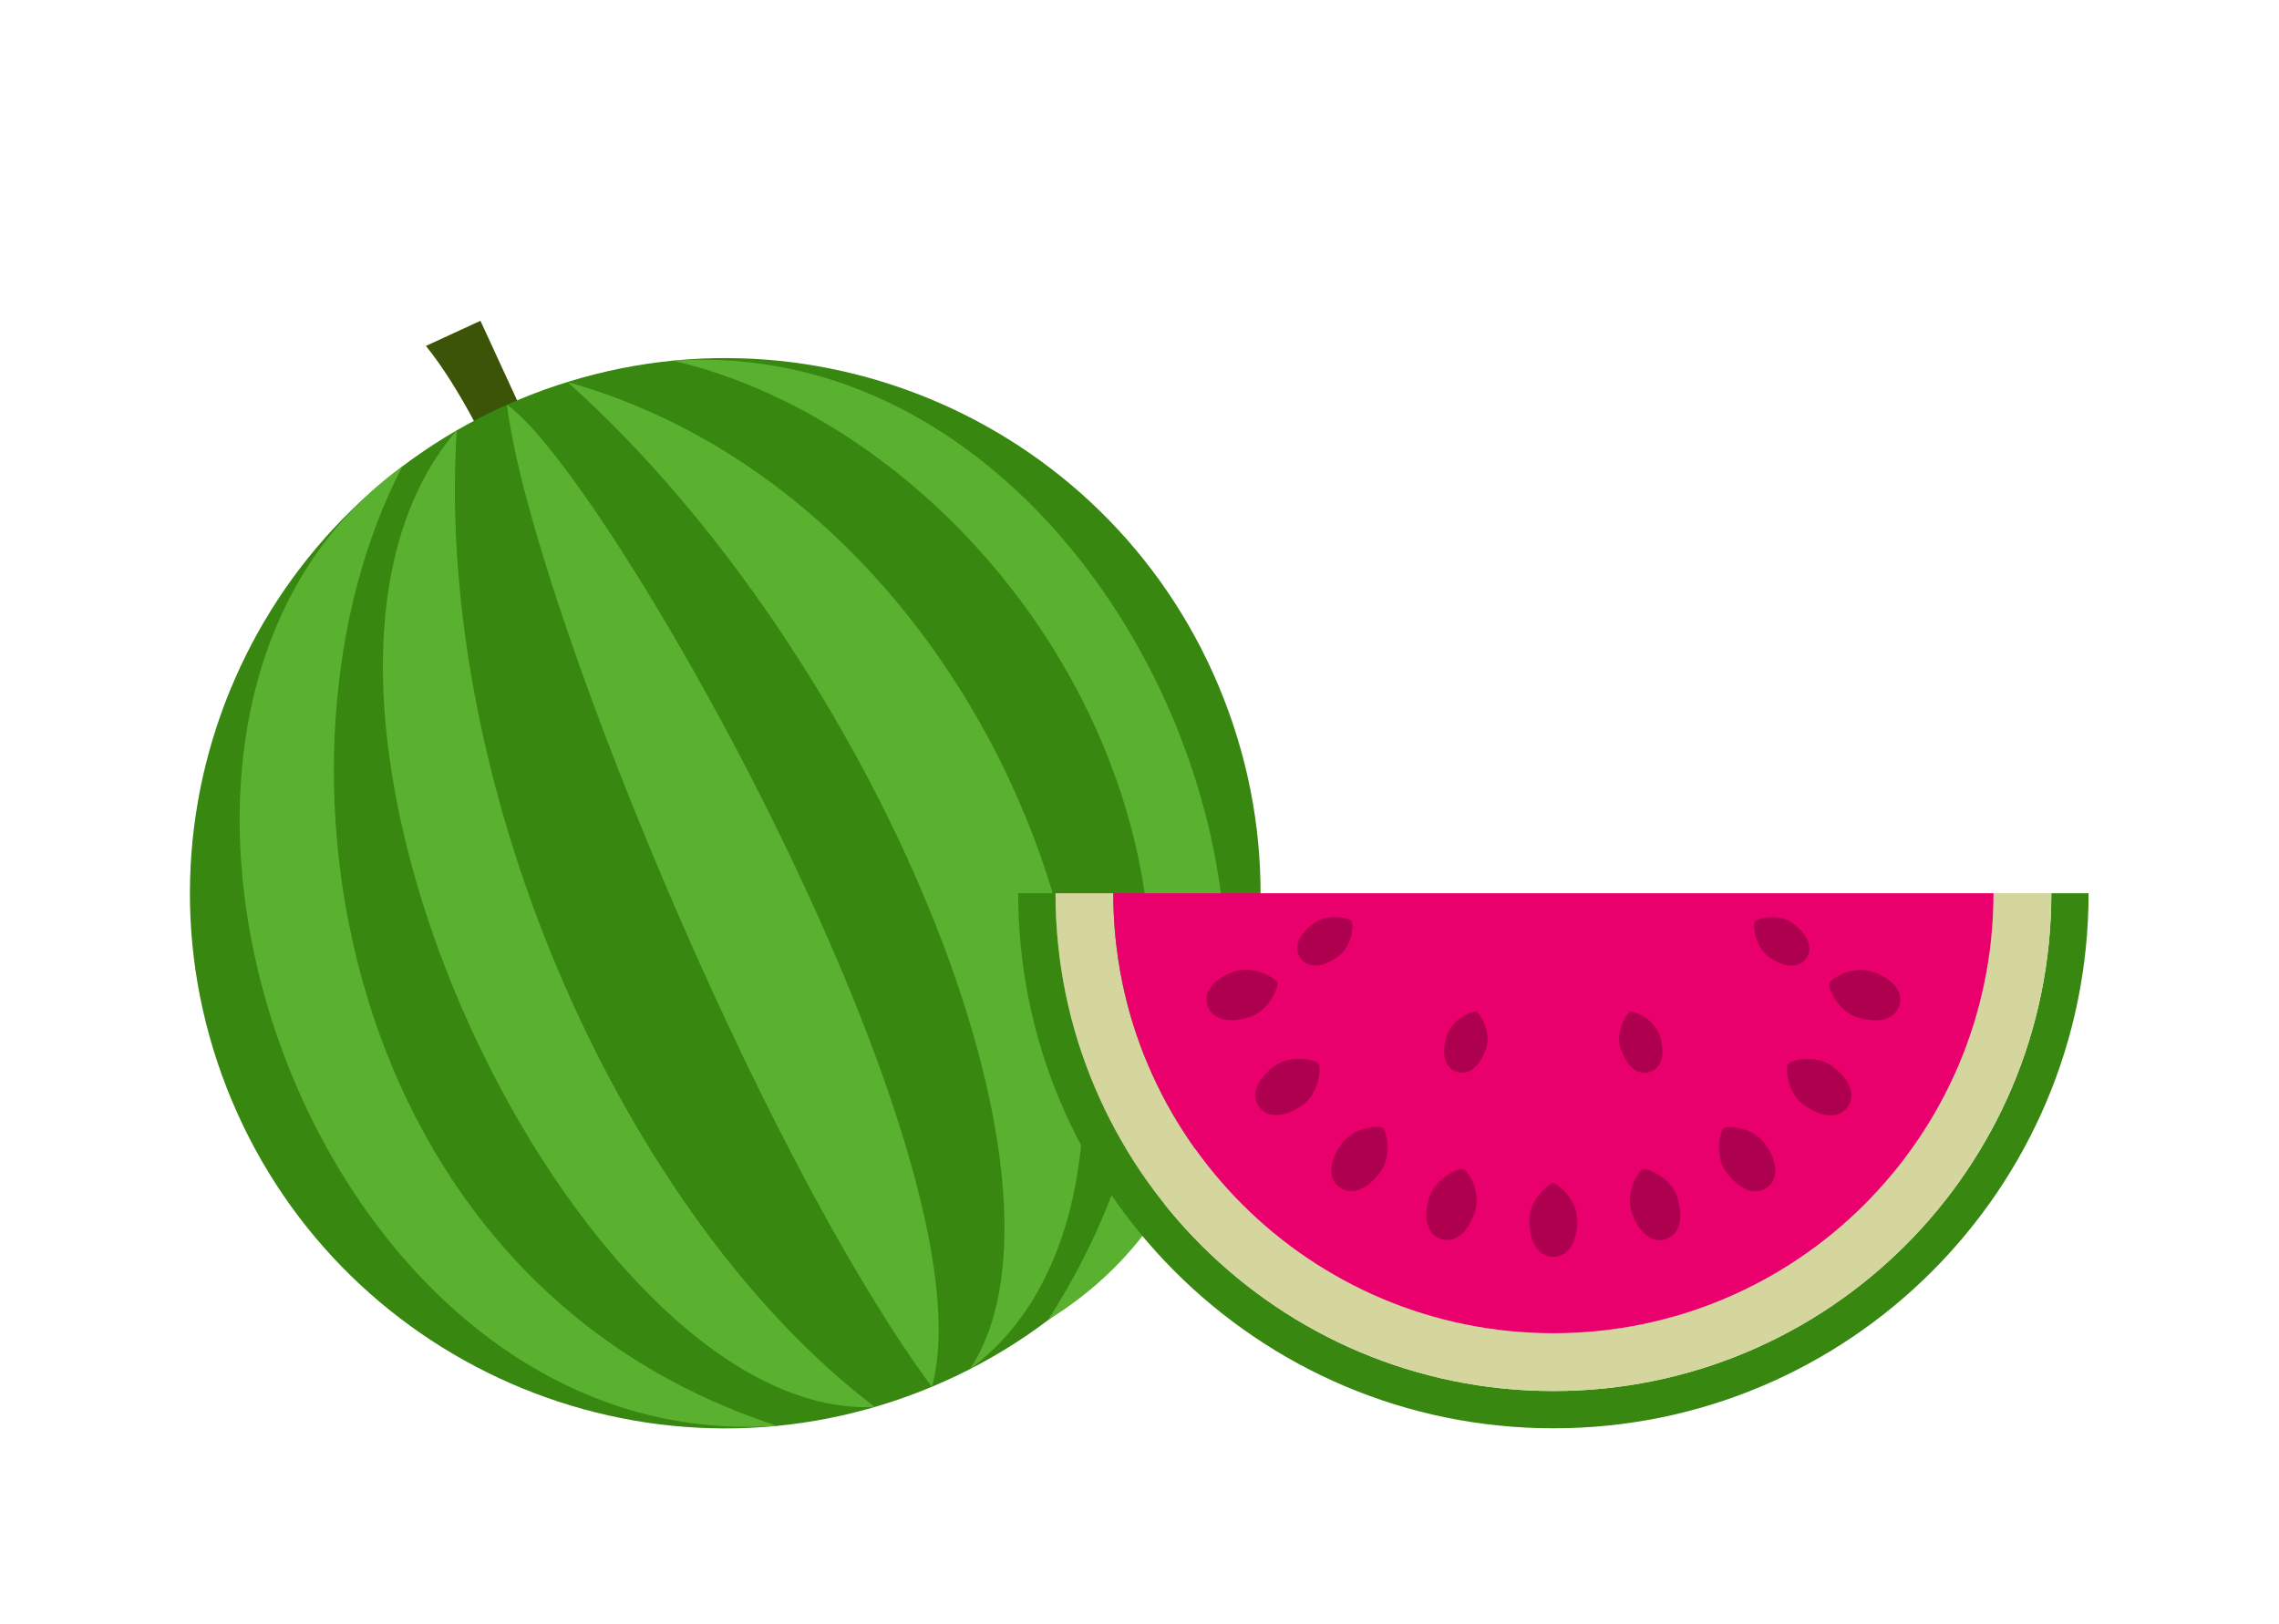 <svg xmlns="http://www.w3.org/2000/svg" width="348" height="248" viewBox="0 0 348 248">
    <g fill="none" fill-rule="evenodd">
        <g>
            <g>
                <g>
                    <path d="M0 0H348V248H0z" transform="translate(-86 -305) translate(70 147) translate(16 158)"/>
                    <g>
                        <path fill="#3C5407" d="M45.579 19.638s-4.485-9.583-9.544-15.799L44.363 0l7.68 16.662-6.464 2.976" transform="translate(-86 -305) translate(70 147) translate(16 158) translate(29 49)"/>
                        <path fill="#378710" d="M157.865 57.71c16.422 42.038-4.35 89.43-46.39 105.848-42.042 16.422-89.434-4.345-105.854-46.387-16.419-42.045 4.353-89.438 46.395-105.855 42.04-16.421 89.432 4.35 105.85 46.395" transform="translate(-86 -305) translate(70 147) translate(16 158) translate(29 49)"/>
                        <path fill="#5AB130" d="M32.427 22.267C-21.24 60.983 18.633 173.848 89.645 168.775 22.106 146.805 9.665 65.862 32.427 22.267" transform="translate(-86 -305) translate(70 147) translate(16 158) translate(29 49)"/>
                        <path fill="#5AB130" d="M40.734 16.739c-35.05 40.827 18.871 151.493 63.84 149.16-37.806-28.748-67.266-93.392-63.84-149.16" transform="translate(-86 -305) translate(70 147) translate(16 158) translate(29 49)"/>
                        <path fill="#5AB130" d="M48.415 12.82c3.528 28.802 38.02 113.596 64.884 150.029 9.516-34.95-49.43-139.22-64.884-150.028" transform="translate(-86 -305) translate(70 147) translate(16 158) translate(29 49)"/>
                        <path fill="#5AB130" d="M57.646 9.343c72.12 20.324 100.023 122.393 61.459 150.782 18.8-28.39-15.165-109.514-61.46-150.782" transform="translate(-86 -305) translate(70 147) translate(16 158) translate(29 49)"/>
                        <path fill="#5AB130" d="M73.816 6.106c72.49-4.947 115.468 110.675 57.22 146.502 41.488-64.554-6.25-134.624-57.22-146.502" transform="translate(-86 -305) translate(70 147) translate(16 158) translate(29 49)"/>
                        <path fill="#378710" d="M284.232 87.44c0 41.991-34.042 76.027-76.03 76.027-41.99 0-76.03-34.036-76.03-76.026v-.005h-5.695v.005c0 45.132 36.592 81.721 81.724 81.721 45.135 0 81.722-36.589 81.722-81.721v-.005h-5.691v.005" transform="translate(-86 -305) translate(70 147) translate(16 158) translate(29 49)"/>
                        <path fill="#D4D69E" d="M208.201 163.467c41.989 0 76.031-34.036 76.031-76.026v-.005h-8.825v.005c0 37.116-30.092 67.203-67.206 67.203-37.114 0-67.203-30.087-67.203-67.203v-.005h-8.825v.005c0 41.99 34.04 76.026 76.028 76.026" transform="translate(-86 -305) translate(70 147) translate(16 158) translate(29 49)"/>
                        <path fill="#EA006C" d="M208.201 154.644c37.114 0 67.206-30.087 67.206-67.203v-.005H140.998v.005c0 37.116 30.09 67.203 67.203 67.203" transform="translate(-86 -305) translate(70 147) translate(16 158) translate(29 49)"/>
                        <path fill="#AF0050" d="M208.164 131.736c.688-.003 3.676 2.493 3.69 5.597.009 3.081-1.2 5.596-3.6 5.64-.016.005-.034 0-.053.005-2.428.018-3.673-2.491-3.685-5.591-.014-3.107 2.955-5.642 3.648-5.651M221.854 129.58c.653-.219 4.269 1.235 5.236 4.185.961 2.927.593 5.684-1.679 6.47-.011.014-.03.014-.046.023-2.305.77-4.264-1.231-5.232-4.18-.975-2.95 1.066-6.276 1.721-6.497M234.209 123.302c.555-.413 4.44-.15 6.271 2.356 1.82 2.488 2.319 5.226.406 6.68-.01.014-.028.016-.04.03-1.952 1.444-4.438.147-6.269-2.356-1.838-2.505-.926-6.302-.368-6.71M244.016 113.509c.404-.56 4.18-1.516 6.696.3 2.498 1.806 3.82 4.257 2.449 6.23-.002.017-.019.026-.028.045-1.411 1.97-4.175 1.506-6.691-.306-2.522-1.812-2.827-5.702-2.426-6.27M250.318 101.169c.212-.66 3.508-2.734 6.463-1.785 2.934.943 4.949 2.864 4.254 5.171.002.014-.01.026-.014.044-.732 2.314-3.503 2.725-6.458 1.78-2.958-.947-4.453-4.553-4.245-5.21M166.056 101.087c.222.655-1.227 4.268-4.177 5.238-2.927.961-5.681.597-6.472-1.679-.016-.01-.014-.028-.023-.047-.77-2.297 1.229-4.258 4.177-5.231 2.948-.977 6.28 1.064 6.495 1.719M172.335 113.446c.415.555.154 4.44-2.351 6.271-2.489 1.82-5.222 2.323-6.678.402-.016-.007-.018-.021-.032-.035-1.444-1.95-.15-4.434 2.353-6.267 2.503-1.843 6.304-.93 6.708-.371M182.128 123.258c.565.396 1.519 4.172-.3 6.689-1.804 2.5-4.25 3.82-6.223 2.449-.021-.003-.028-.016-.045-.028-1.975-1.407-1.51-4.168.301-6.687 1.813-2.523 5.707-2.834 6.267-2.423M194.473 129.557c.66.206 2.734 3.504 1.782 6.46-.942 2.935-2.86 4.948-5.164 4.25-.018.005-.03-.009-.049-.011-2.313-.723-2.724-3.499-1.78-6.451.943-2.962 4.553-4.462 5.211-4.248M219.933 105.551c.56-.184 3.664 1.059 4.496 3.594.828 2.514.509 4.884-1.439 5.563-.011.014-.03.014-.042.018-1.98.66-3.666-1.056-4.496-3.59-.838-2.532.916-5.398 1.48-5.585M238.976 91.741c.345-.485 3.592-1.299 5.754.264 2.143 1.549 3.281 3.652 2.103 5.35-.002.014-.016.021-.023.038-1.213 1.695-3.587 1.296-5.751-.262-2.165-1.56-2.428-4.905-2.083-5.39M177.382 91.685c.357.479.128 3.816-2.022 5.393-2.139 1.56-4.487 1.996-5.74.343-.012-.005-.014-.02-.023-.033-1.246-1.672-.13-3.809 2.02-5.378 2.15-1.586 5.415-.803 5.765-.325M196.402 105.532c.569.182 2.35 3.009 1.535 5.549-.812 2.521-2.461 4.254-4.439 3.657-.018.002-.028-.012-.044-.014-1.985-.623-2.34-3.004-1.528-5.542.81-2.547 3.914-3.836 4.476-3.65" transform="translate(-86 -305) translate(70 147) translate(16 158) translate(29 49)"/>
                    </g>
                </g>
            </g>
        </g>
    </g>
</svg>
